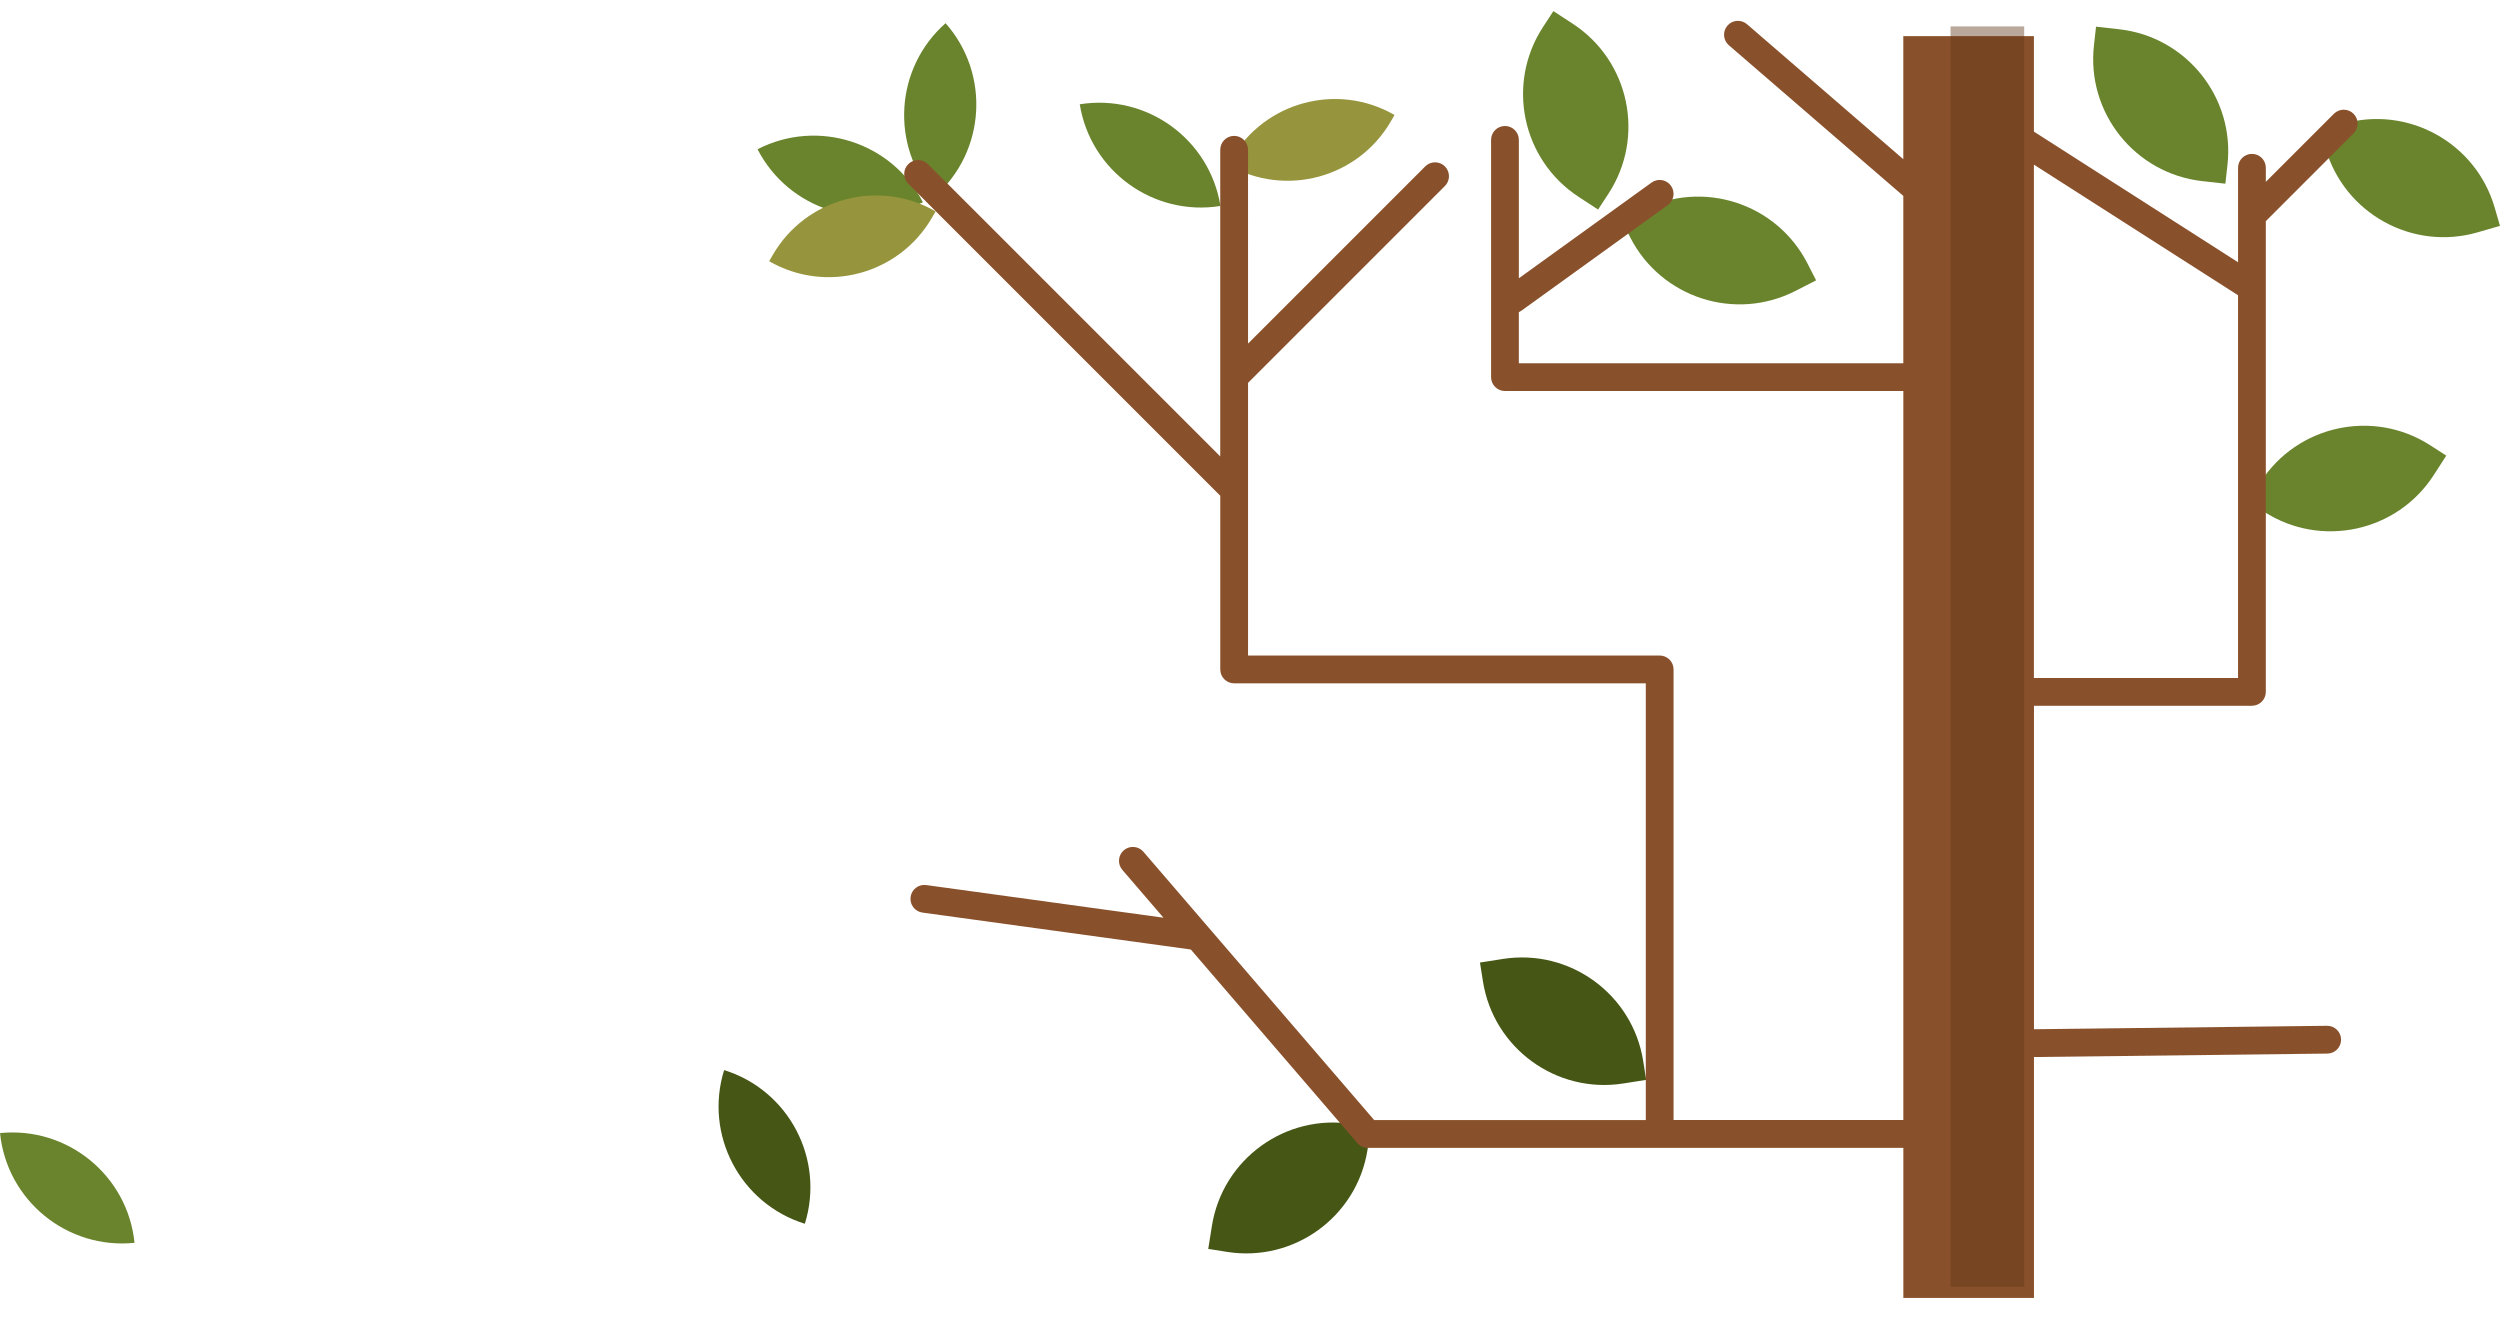 <?xml version="1.0" encoding="UTF-8"?>
<svg id="Capa_2" data-name="Capa 2" xmlns="http://www.w3.org/2000/svg" xmlns:xlink="http://www.w3.org/1999/xlink" viewBox="0 0 1799.05 949">
  <defs>
    <style>
      .cls-1 {
        fill: #69842d;
      }

      .cls-2 {
        fill: #455615;
      }

      .cls-3 {
        fill: #96943c;
      }

      .cls-4 {
        fill: #603619;
        opacity: .43;
      }

      .cls-5 {
        fill: #89512b;
        filter: url(#drop-shadow-1);
      }
    </style>
    <filter id="drop-shadow-1" x="635.64" y="0" width="1076" height="949" filterUnits="userSpaceOnUse">
      <feOffset dx="7" dy="7"/>
      <feGaussianBlur result="blur" stdDeviation="5"/>
      <feFlood flood-color="#000" flood-opacity=".39"/>
      <feComposite in2="blur" operator="in"/>
      <feComposite in="SourceGraphic"/>
    </filter>
  </defs>
  <g id="Capa_1-2" data-name="Capa 1">
    <path class="cls-2" d="M1072.36,683.78h16.67c48.75,0,88.33,39.58,88.33,88.33v13.67h-16.67c-48.75,0-88.33-39.58-88.33-88.33v-13.67h0Z" transform="translate(-100.66 184.05) rotate(-8.95)"/>
    <path class="cls-2" d="M875.59,803.89h16.67c48.75,0,88.33,39.58,88.33,88.33v13.67h-16.67c-48.75,0-88.33-39.58-88.33-88.33v-13.67h0Z" transform="translate(-61.87 1637.3) rotate(-80.97)"/>
    <path class="cls-1" d="M560.48,82.33h0c48.75,0,88.33,39.58,88.33,88.33h0c-48.75,0-88.33-39.58-88.33-88.33h0Z" transform="translate(1200.12 -37.83) rotate(152.76)"/>
    <path class="cls-3" d="M898.18,57.76h5.12c47.36,0,85.81,38.45,85.81,85.81h-5.12c-47.36,0-85.81-38.45-85.81-85.81h0Z" transform="translate(1502.64 -666.22) rotate(120)"/>
    <path class="cls-1" d="M1184.48,129.33h16.67c48.75,0,88.33,39.58,88.33,88.33v13.67h-16.67c-48.75,0-88.33-39.58-88.33-88.33v-13.67h0Z" transform="translate(2420.27 -222.71) rotate(152.9)"/>
    <path class="cls-1" d="M1081.48,28.33h16.67c48.75,0,88.33,39.58,88.33,88.33v13.67h-16.67c-48.75,0-88.33-39.58-88.33-88.33v-13.67h0Z" transform="translate(227.78 -606.96) rotate(33.14)"/>
    <path class="cls-1" d="M632.48,34.83h0c48.75,0,88.33,39.58,88.33,88.33h0c-48.75,0-88.33-39.58-88.33-88.33h0Z" transform="translate(1065.51 638.35) rotate(-131.47)"/>
    <path class="cls-1" d="M783.48,67.5h0c48.75,0,88.33,39.58,88.33,88.33h0c-48.75,0-88.33-39.58-88.33-88.33h0Z" transform="translate(1662.51 90.41) rotate(170.86)"/>
    <path class="cls-1" d="M1636.68,293.45h16.67c48.75,0,88.33,39.58,88.33,88.33v13.67h-16.67c-48.75,0-88.33-39.58-88.33-88.33v-13.67h0Z" transform="translate(2894.09 -888.5) rotate(122.82)"/>
    <path class="cls-1" d="M1502.37,24.82h16.67c48.75,0,88.33,39.58,88.33,88.33v13.67h-16.67c-48.75,0-88.33-39.58-88.33-88.33v-13.67h0Z" transform="translate(17.94 -171.63) rotate(6.35)"/>
    <path class="cls-1" d="M1681.92,77.22h16.67c48.75,0,88.33,39.58,88.33,88.33v13.67h-16.67c-48.75,0-88.33-39.58-88.33-88.33v-13.67h0Z" transform="translate(3435.92 -231.7) rotate(163.83)"/>
    <g>
      <path class="cls-5" d="M1613.53,500.88c5.52,0,10-4.48,10-10V152.14l63.13-63.13c3.91-3.91,3.91-10.24,0-14.14-3.91-3.91-10.24-3.91-14.14,0l-48.98,48.98v-10.11c0-5.52-4.48-10-10-10s-10,4.48-10,10v34.25h0v33.73l-146.89-94V19h-94v88.56l-112.46-97.13c-4.18-3.61-10.5-3.15-14.1,1.03-3.61,4.18-3.15,10.49,1.03,14.1l125.54,108.42v120.41h-276.67v-36.74c.6-.27,1.19-.6,1.75-1l105.44-76.05c4.48-3.23,5.49-9.48,2.26-13.96-3.23-4.48-9.48-5.49-13.96-2.26l-95.48,68.87v-99.59c0-5.52-4.48-10-10-10s-10,4.48-10,10v170.73c0,5.52,4.48,10,10,10h286.67v524.6h-165.34v-324.27c0-5.52-4.48-10-10-10h-296.22v-196.19l141.66-141.66c3.91-3.91,3.91-10.24,0-14.14-3.91-3.9-10.24-3.9-14.14,0l-127.52,127.52V100.78c0-5.52-4.48-10-10-10s-10,4.48-10,10v163.62h0v57.06l-210.36-210.36c-3.91-3.91-10.24-3.91-14.14,0s-3.91,10.24,0,14.14l224.51,224.51v125c0,5.52,4.48,10,10,10h296.22v314.27h-195.45l-166.07-193.07c-3.6-4.19-9.92-4.66-14.1-1.06-4.19,3.6-4.66,9.92-1.06,14.1l29.59,34.4-170.7-23.48c-5.47-.76-10.52,3.07-11.27,8.54-.75,5.47,3.07,10.52,8.54,11.27l192.72,26.51c.13.02.25.01.37.03l119.81,139.28c1.9,2.21,4.67,3.48,7.58,3.48h385.38v108h94v-173.36l211.12-2.48c5.52-.06,9.95-4.59,9.88-10.12-.06-5.48-4.53-9.88-10-9.88-.04,0-.08,0-.12,0l-210.88,2.48v-232.76h156.89ZM1603.53,205.47v275.41h-146.89V111.47l146.89,94Z"/>
      <rect class="cls-4" x="1403.64" y="19" width="53" height="907"/>
    </g>
    <path class="cls-2" d="M505.9,781.21h0c48.75,0,88.33,39.58,88.33,88.33h0c-48.75,0-88.33-39.58-88.33-88.33h0Z" transform="translate(270.24 -126.21) rotate(17.29)"/>
    <path class="cls-1" d="M4.23,810.71h0c48.75,0,88.33,39.58,88.33,88.33h0c-48.75,0-88.33-39.58-88.33-88.33h0Z" transform="translate(182.81 1700.51) rotate(174.21)"/>
    <path class="cls-3" d="M567.93,127.14h5.12c47.36,0,85.81,38.45,85.81,85.81h-5.12c-47.36,0-85.81-38.45-85.81-85.81h0Z" transform="translate(1067.36 -276.15) rotate(120)"/>
  </g>
</svg>